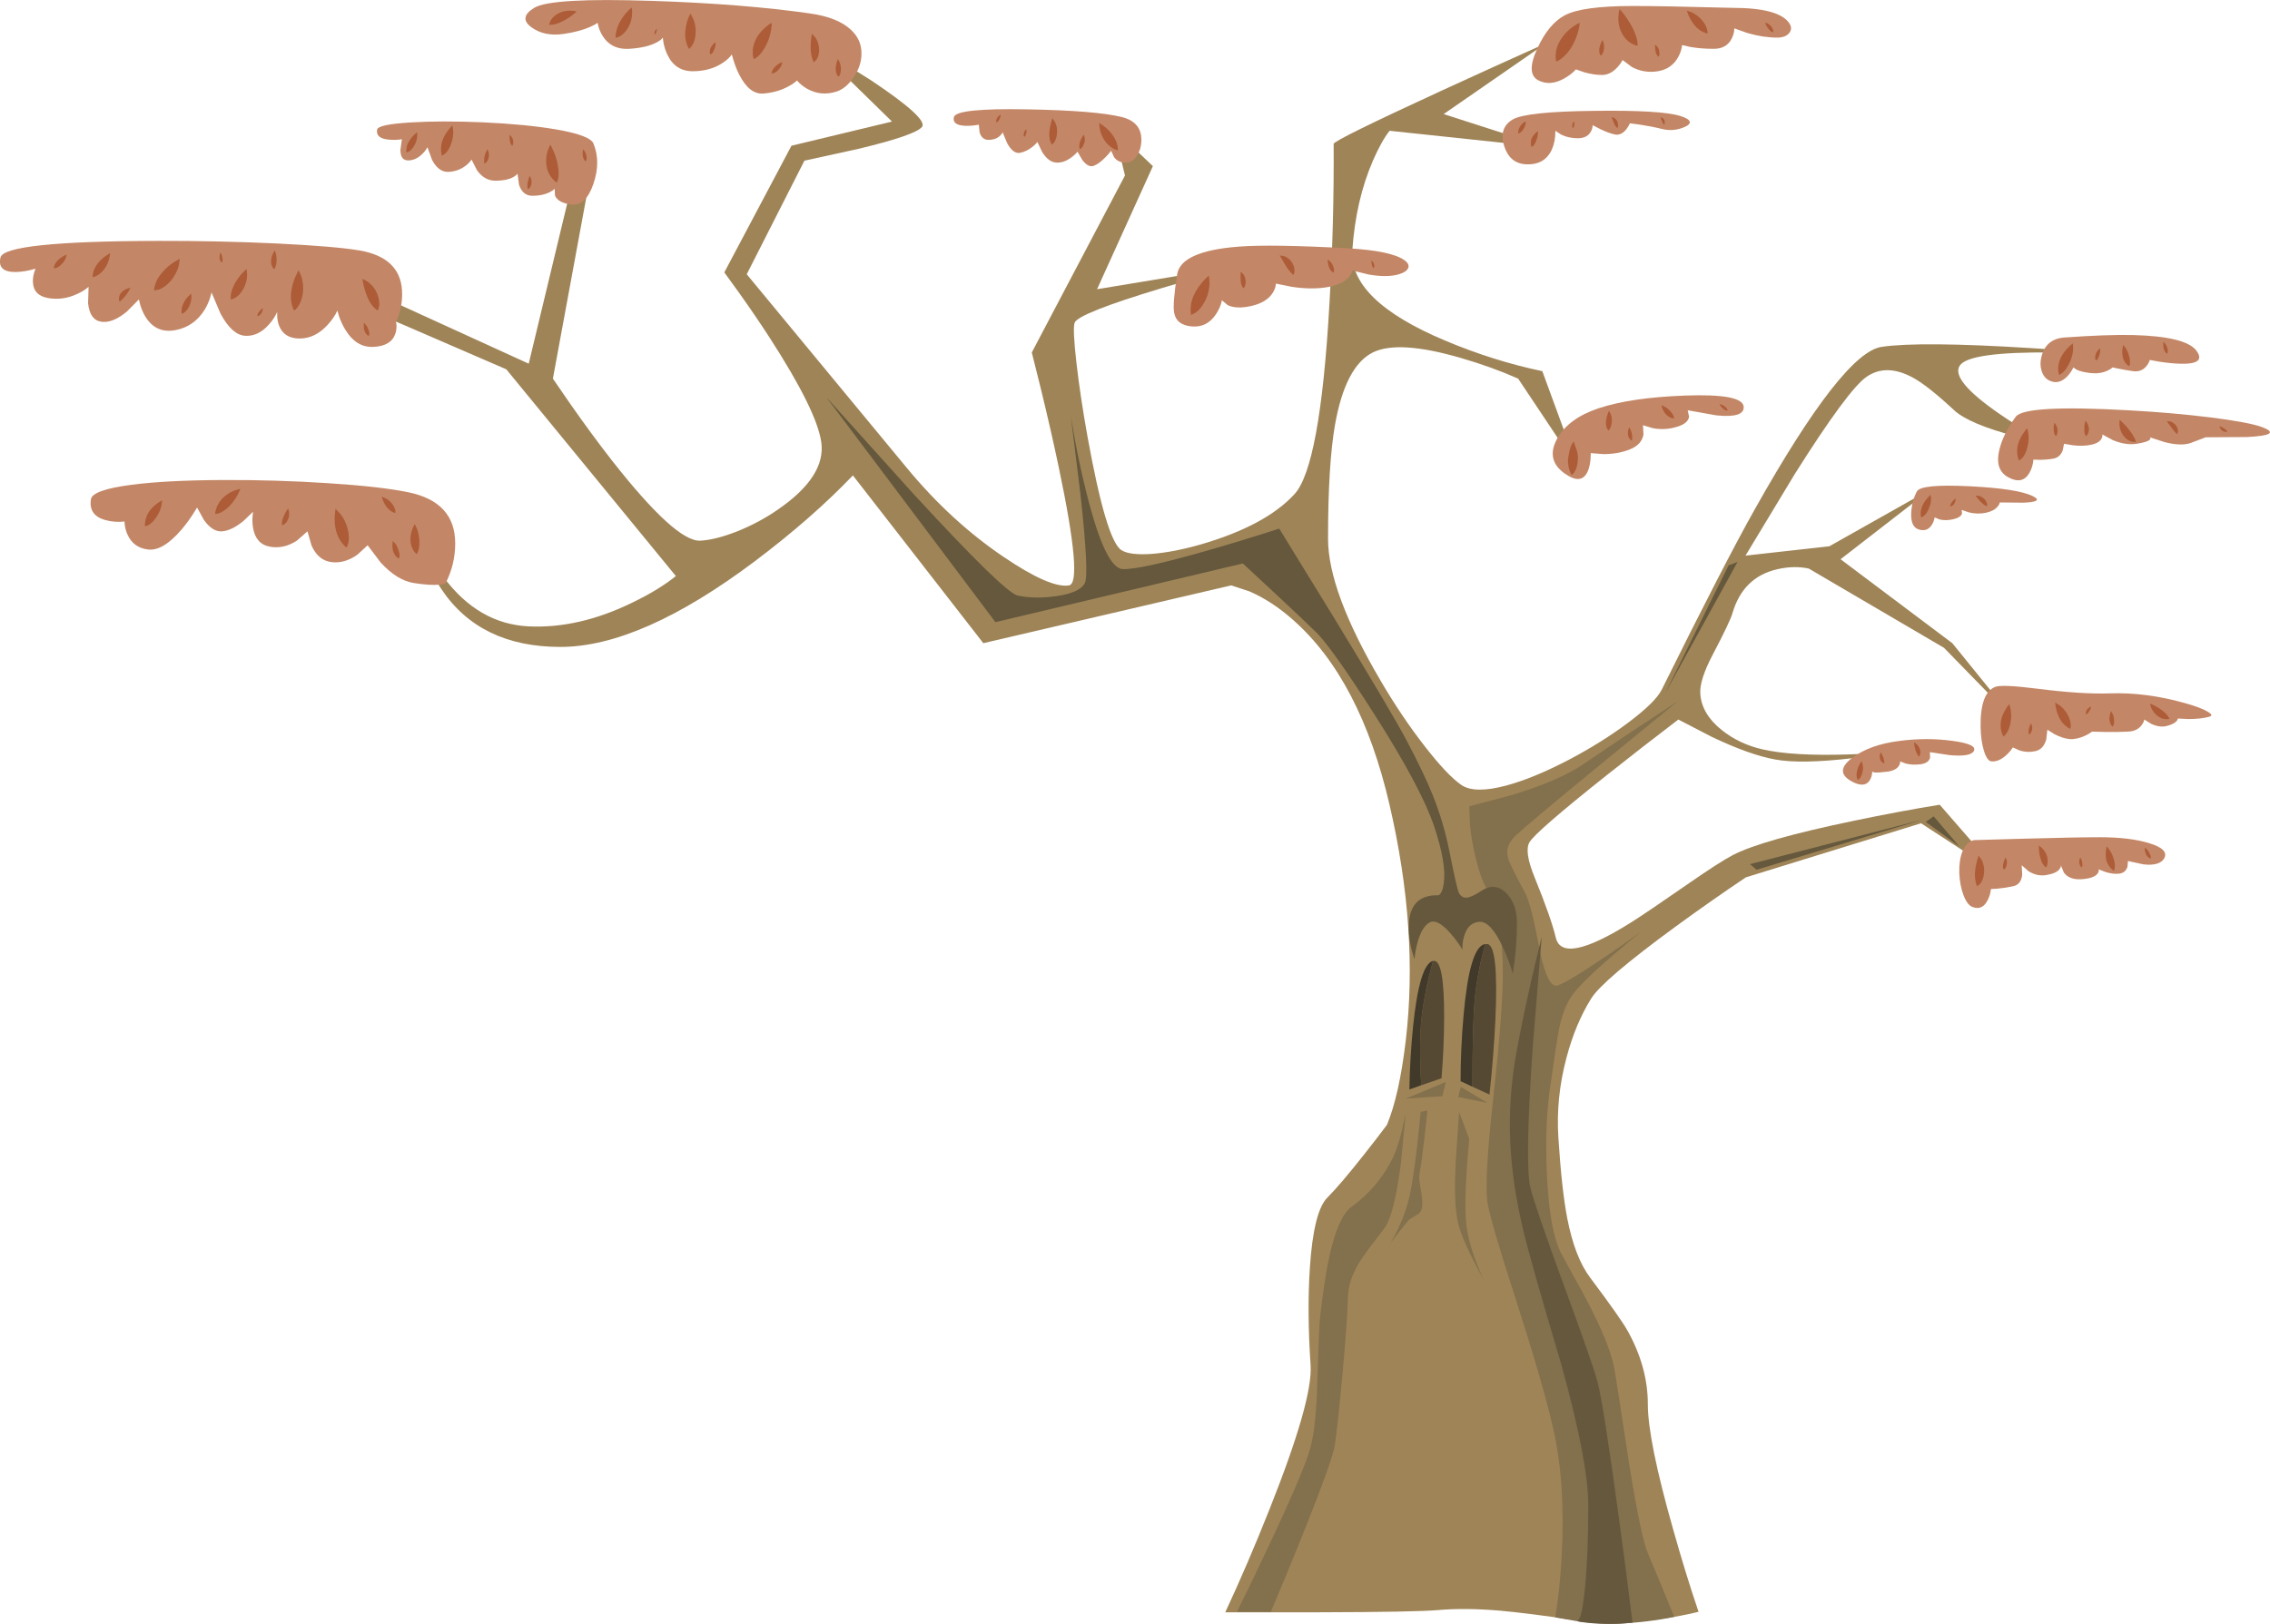 <?xml version="1.0" encoding="iso-8859-1"?>
<!-- Generator: Adobe Illustrator 15.1.0, SVG Export Plug-In . SVG Version: 6.00 Build 0)  -->
<!DOCTYPE svg PUBLIC "-//W3C//DTD SVG 1.1//EN" "http://www.w3.org/Graphics/SVG/1.1/DTD/svg11.dtd">
<svg version="1.1" id="treeHouse_x5F_01.ai" xmlns="http://www.w3.org/2000/svg" xmlns:xlink="http://www.w3.org/1999/xlink"
	 x="0px" y="0px" width="911.05px" height="651.9px" viewBox="0 0 911.05 651.9" style="enable-background:new 0 0 911.05 651.9;"
	 xml:space="preserve">
<g>
	<path style="fill-rule:evenodd;clip-rule:evenodd;fill:#9F8457;" d="M824.25,178.8c-4.272-0.855-9.355-2.071-15.25-3.65
		c-12.5-3.3-20.733-6.783-24.7-10.45c-7.166-6.667-12.75-11.067-16.75-13.2c-7.033-3.767-13.166-3.85-18.399-0.25
		c-4.967,3.433-14.567,16.433-28.801,39l-19.8,32.8l33.65-3.75l41.149-23.2L738.7,224.5l44.85,33.7L809,289.6l-28.8-29.55
		l-54.25-31.8c-3.967-0.867-8.233-0.767-12.8,0.3c-9.101,2.133-15.051,8.017-17.851,17.65c-0.666,2.3-3.267,7.767-7.8,16.4
		c-3.634,6.9-5.333,12.167-5.1,15.8c0.333,5.467,3.216,10.367,8.649,14.7c4.634,3.7,10.033,6.267,16.2,7.7
		c8.1,1.867,19.75,2.55,34.95,2.05c7.633-0.233,14.434-0.667,20.399-1.3c-5.6,1.067-11.899,2-18.899,2.8
		c-13.934,1.633-24.334,1.816-31.2,0.55c-6.866-1.233-15.4-4.283-25.6-9.15l-13.301-6.9c-9.333,7.1-18.833,14.483-28.5,22.15
		c-19.3,15.333-29.733,24.4-31.3,27.2c-1.399,2.5-0.684,7.2,2.15,14.1c4.399,10.834,7.217,18.851,8.45,24.05
		c1.733,7.534,11.783,5.534,30.149-6c4.134-2.6,11.65-7.683,22.55-15.25c8.834-6.133,14.967-10.083,18.4-11.85
		c7.8-4.066,23.967-8.65,48.5-13.75c12.3-2.566,23.8-4.717,34.5-6.45l24.7,28.4L771,330.5l-70.3,21.7
		c-9.101,6.1-18.517,12.7-28.25,19.8c-19.434,14.233-30.7,23.833-33.8,28.8c-4.233,6.767-7.551,14.7-9.95,23.8
		c-2.867,10.7-3.95,21.434-3.25,32.2c0.899,13.934,2.083,24.684,3.55,32.25c2.033,10.467,5.1,18.417,9.2,23.851
		c8.066,10.767,13.05,17.833,14.95,21.199c5.466,9.767,8.199,19.65,8.199,29.65c0,9.667,3.4,26.45,10.2,50.35
		c3.367,11.967,6.75,22.95,10.15,32.95c-4.434,1.134-9.834,2.134-16.2,3c-12.767,1.667-24.033,1.767-33.8,0.3
		c-12.566-1.866-22.45-3.116-29.65-3.75c-9.399-0.8-17.649-0.883-24.75-0.25c-5.967,0.533-22.017,0.834-48.149,0.9h-37.4
		c5.967-12.8,11.866-26.533,17.7-41.2c11.666-29.3,17.184-48.633,16.55-58c-0.967-14.233-1.066-27.233-0.3-39
		c1-15.2,3.35-24.633,7.05-28.3c3.434-3.434,8.45-9.333,15.05-17.7c3.3-4.166,6.25-8,8.851-11.5c3.3-7.934,5.816-19.233,7.55-33.899
		c3.467-29.367,1.3-60.867-6.5-94.5c-7.8-33.667-20.733-58.45-38.8-74.35c-5.634-5-11.45-8.8-17.45-11.4l-7.3-2.4l-99.5,23.2
		l-52.35-67.35c-10.966,11.467-24.083,22.95-39.35,34.45c-30.534,22.934-56.55,34.4-78.05,34.4s-37.417-7.733-47.75-23.2
		c-3.233-4.833-5.717-10.15-7.45-15.95l-1.6-7.25l2.35,5.75c2.167,4.6,4.716,8.85,7.65,12.75c9.333,12.467,20.7,19.017,34.1,19.65
		c13.4,0.633,27.267-2.55,41.6-9.55c7.167-3.467,12.983-7.017,17.45-10.65l-68.05-83l-65.75-28.45l14.2-1.45L212.2,146l19.4-80.75
		l4.5,9.7L221.9,152l7.05,10.25c5.767,8.233,11.3,15.75,16.6,22.55c17.1,21.8,28.917,32.55,35.45,32.25
		c4.033-0.2,8.917-1.417,14.65-3.65c5.967-2.367,11.517-5.333,16.65-8.9c12.9-8.9,18.667-17.933,17.3-27.1
		c-1.233-8.4-8.083-22.267-20.55-41.6c-3.9-6.033-8.133-12.25-12.7-18.65l-5.65-7.8l26.95-50.85L358,48.8l-32.15-31.45l23.75,14.9
		C365.067,42.583,371.867,48.833,370,51c-1.867,2.2-10.283,5.1-25.25,8.7l-21.9,4.8l-23.15,45.6l64.3,77.8
		c11.767,14.233,24.667,26.1,38.7,35.6c12.533,8.5,21.316,12.333,26.35,11.5c3.767-0.633,2.4-16.4-4.1-47.3
		c-2.034-9.7-4.45-20.3-7.25-31.8l-3.6-14.4l37.4-71.05l-4.5-18.7l15.7,14.95l-22.4,49.4l59.05-9.75
		c-10.966,2.867-22.033,5.983-33.199,9.35c-22.3,6.733-33.917,11.35-34.851,13.85c-0.566,1.5-0.333,6.817,0.7,15.95
		c1.033,9.067,2.517,18.967,4.45,29.7c5,27.7,9.517,42.9,13.55,45.6c2.2,1.467,6.316,1.983,12.35,1.55
		c5.867-0.467,12.4-1.733,19.601-3.8c17.333-5.033,29.866-11.767,37.6-20.2c6.867-7.5,11.533-32.9,14-76.2
		c1.267-21.733,1.834-43.2,1.7-64.4c0-0.933,14.217-7.95,42.65-21.05c14.199-6.534,28.399-12.983,42.6-19.35L579.4,45.8l41.85,13.45
		L557.7,52.5c-2.101,2.633-4.316,6.6-6.65,11.9c-4.6,10.6-7.366,22.6-8.3,36s11.5,25.517,37.3,36.35
		c12.9,5.433,25.884,9.517,38.95,12.25l14.25,38.9L609.3,152c-6.967-3.1-14.633-5.867-23-8.3c-16.7-4.867-28.483-5.6-35.35-2.2
		c-7.334,3.7-12.384,13.367-15.15,29c-1.866,10.633-2.8,25.9-2.8,45.8c0,14.034,7.033,33.017,21.1,56.95
		c5.634,9.633,11.517,18.383,17.65,26.25c5.967,7.7,10.85,12.883,14.65,15.55c3.5,2.467,9.483,2.583,17.949,0.35
		c7.367-1.967,15.834-5.45,25.4-10.45c8.8-4.634,16.75-9.617,23.85-14.95c7.2-5.4,11.634-9.767,13.301-13.1
		c16.933-34.133,29.399-58.3,37.399-72.5c23.533-41.867,40.483-63.583,50.851-65.15c10.267-1.533,30.3-1.367,60.1,0.5
		c13.357,0.837,25.883,1.803,37.575,2.9c-9.421-0.65-19.046-1.033-28.875-1.15c-22.434-0.233-34.9,1.517-37.4,5.25
		c-2.566,3.833,2.767,10.317,16,19.45c4.533,3.133,9.334,6.117,14.4,8.95C820.758,177.265,823.19,178.482,824.25,178.8z"/>
	<path style="fill-rule:evenodd;clip-rule:evenodd;fill:#83704C;" d="M555.9,492.7c-4.434,5.7-7.65,10.033-9.65,13
		c-3.434,5.2-5.2,10.333-5.3,15.399c-0.101,5.733-0.816,15.884-2.15,30.45c-1.267,13.867-2.3,23.417-3.1,28.65
		c-0.601,4.033-5.05,16.383-13.351,37.05c-4.166,10.333-8.267,20.267-12.3,29.8h-13.6c4.3-8.633,8.75-17.866,13.35-27.7
		c9.233-19.666,14.634-32.467,16.2-38.399c1.467-5.533,2.366-14.233,2.7-26.101c0.467-14.8,0.816-23.3,1.05-25.5
		c1.2-10.733,2.483-19.149,3.85-25.25c2.334-10.5,5.284-17.05,8.851-19.649c7-5.033,12.483-11.5,16.45-19.4
		c1.267-2.5,2.517-6.233,3.75-11.2l1.5-6.75l-1.851,19.45C560.533,480.25,558.4,488.967,555.9,492.7z"/>
	<path style="fill-rule:evenodd;clip-rule:evenodd;fill:#C38767;" d="M89.4,192.7c14.1-0.067,28.083,0.35,41.95,1.25
		c14.167,0.9,24.983,2.117,32.45,3.65c12.6,2.566,18.9,9.417,18.9,20.55c0,5.567-1.267,10.867-3.8,15.9
		c-0.367,0.3-1.183,0.517-2.45,0.65c-2.5,0.267-5.967,0.05-10.4-0.65c-4.433-0.7-8.85-3.433-13.25-8.2l-5.25-6.95l-4.15,3.8
		c-3.467,2.433-6.95,3.417-10.45,2.95s-6.133-2.667-7.9-6.6l-1.65-5.75l-4.2,3.7c-3.534,2.333-7.184,3.15-10.95,2.45
		c-3.733-0.7-5.967-3.233-6.7-7.6c-0.233-1.4-0.3-2.883-0.2-4.45l0.2-1.95l-3.85,3.7c-3.1,2.533-5.934,3.917-8.5,4.15
		c-2.567,0.233-5.017-1.283-7.35-4.55l-2.75-5l-1.75,2.8c-1.467,2.233-2.967,4.25-4.5,6.05c-4.967,5.8-9.434,8.467-13.4,8
		c-3.967-0.467-6.733-2.483-8.3-6.05c-0.5-1.1-0.85-2.3-1.05-3.6l-0.15-1.6c-2.534,0.3-4.983,0.133-7.35-0.5
		c-4.767-1.2-6.8-4.017-6.1-8.45c0.4-2.5,5.85-4.433,16.35-5.8C62.117,193.4,74.3,192.767,89.4,192.7z"/>
	<path style="fill-rule:evenodd;clip-rule:evenodd;fill:#C38767;" d="M70.3,132.55c-5.133,0.934-9.1-0.85-11.9-5.35
		c-0.867-1.4-1.566-2.983-2.1-4.75l-0.55-2.25l-4.85,4.9c-3.833,3.167-7.267,4.517-10.3,4.05s-4.783-2.933-5.25-7.4l0.2-6.6
		c-1.133,1.033-2.65,1.983-4.55,2.85c-3.833,1.8-7.733,2.35-11.7,1.65c-3.966-0.7-6-2.883-6.1-6.55
		c-0.034-1.133,0.133-2.35,0.5-3.65l0.55-1.6c-2.7,0.833-5.317,1.283-7.85,1.35c-5.066,0.066-7.133-1.883-6.2-5.85
		c1.033-4.333,22.117-6.55,63.25-6.65c16.3-0.034,32.233,0.316,47.8,1.05c15.633,0.767,26.667,1.7,33.1,2.8
		c10.767,1.867,16.433,7.2,17,16c0.267,4.4-0.533,8.6-2.4,12.6l0.2,1.5c0.033,1.2-0.133,2.317-0.5,3.35c-1.1,3.267-4,5.017-8.7,5.25
		c-4.667,0.267-8.483-2.083-11.45-7.05c-0.933-1.534-1.733-3.25-2.4-5.15l-0.7-2.35c-0.833,1.867-2.1,3.733-3.8,5.6
		c-3.367,3.733-7.15,5.6-11.35,5.6s-6.967-1.767-8.3-5.3c-0.4-1.133-0.633-2.367-0.7-3.7v-1.65c-0.733,1.7-1.833,3.367-3.3,5
		c-2.867,3.267-6.067,4.783-9.6,4.55c-3.5-0.233-6.783-3.2-9.85-8.9l-3.6-8.5l-0.55,2.05c-0.533,1.667-1.233,3.233-2.1,4.7
		C79.417,128.817,75.433,131.617,70.3,132.55z"/>
	<path style="fill-rule:evenodd;clip-rule:evenodd;fill:#C38767;" d="M164.85,49.15c8.233-0.5,17.867-0.517,28.9-0.05
		c11.667,0.533,21.467,1.483,29.4,2.85c9.133,1.566,14.15,3.466,15.05,5.7c2,4.9,1.983,10.3-0.05,16.2
		c-2.066,6-5.017,8.75-8.85,8.25c-3.533-0.434-5.716-1.617-6.55-3.55l-0.15-2.8c-0.4,0.467-1.083,0.95-2.05,1.45
		c-1.9,0.933-4.183,1.4-6.85,1.4c-2.633,0-4.434-1.483-5.4-4.45l-0.6-4.45c-0.3,0.466-0.9,0.95-1.8,1.45
		c-1.767,0.934-4.117,1.4-7.05,1.4c-2.967,0-5.45-1.417-7.45-4.25l-2.15-4.25c-0.467,0.767-1.2,1.55-2.2,2.35
		c-2.033,1.6-4.367,2.467-7,2.6c-2.667,0.133-4.883-1.467-6.65-4.8l-1.85-5.1c-0.466,0.9-1.133,1.783-2,2.65
		c-1.767,1.767-3.683,2.65-5.75,2.65c-2.066,0-3.1-1.417-3.1-4.25l0.6-4.25c-1.833,0.3-3.617,0.35-5.35,0.15
		c-3.5-0.333-5.034-1.683-4.6-4.05C151.617,50.633,156.117,49.683,164.85,49.15z"/>
	<path style="fill-rule:evenodd;clip-rule:evenodd;fill:#C38767;" d="M325.1,5.4c7.3,1.033,12.717,3.167,16.25,6.4
		c3,2.7,4.467,5.983,4.4,9.85c-0.033,3.333-1.133,6.533-3.3,9.6c-2.034,2.933-4.317,4.783-6.85,5.55
		c-4.067,1.267-7.917,0.9-11.55-1.1c-1.133-0.633-2.167-1.383-3.1-2.25l-1.1-1.15c-0.733,0.767-1.85,1.55-3.35,2.35
		c-2.967,1.633-6.333,2.6-10.1,2.9c-3.733,0.3-6.967-2.216-9.7-7.55c-0.867-1.7-1.617-3.567-2.25-5.6l-0.75-2.55
		c-0.733,1.133-1.95,2.267-3.65,3.4c-3.367,2.233-7.383,3.35-12.05,3.35c-4.7,0-8.1-2.25-10.2-6.75c-0.667-1.4-1.167-2.95-1.5-4.65
		l-0.3-2.1c-0.367,0.633-1.2,1.283-2.5,1.95c-2.6,1.4-6.25,2.25-10.95,2.55c-4.667,0.3-8.183-1.35-10.55-4.95
		c-0.733-1.133-1.317-2.383-1.75-3.75l-0.4-1.75c-0.633,0.5-1.667,1.067-3.1,1.7c-2.867,1.233-6.317,2.15-10.35,2.75
		c-5.2,0.8-9.55-0.067-13.05-2.6c-3.6-2.6-3.25-5.217,1.05-7.85c4.5-2.767,20.25-3.7,47.25-2.8
		C286.083,1.15,307.233,2.833,325.1,5.4z"/>
	<path style="fill-rule:evenodd;clip-rule:evenodd;fill:#C38767;" d="M434.4,64.25l-1.95-3.35c-0.633,0.8-1.483,1.583-2.55,2.35
		c-2.1,1.533-4.15,2.2-6.15,2c-2-0.167-3.833-1.583-5.5-4.25l-1.9-4c-0.434,0.6-1.05,1.217-1.85,1.85c-1.6,1.3-3.3,2.133-5.1,2.5
		c-1.8,0.367-3.517-0.9-5.15-3.8l-1.85-4.45c-0.2,0.5-0.6,1.017-1.2,1.55c-1.167,1-2.65,1.5-4.45,1.5s-3-1.017-3.6-3.05l-0.3-3.05
		c-1.867,0.367-3.7,0.517-5.5,0.45c-3.533-0.167-5.033-1.333-4.5-3.5c0.6-2.433,10.483-3.467,29.65-3.1
		c18.233,0.333,30.833,1.367,37.8,3.1c5.533,1.4,8.117,4.767,7.75,10.1c-0.133,2.1-0.75,3.95-1.85,5.55
		c-1.101,1.633-2.35,2.5-3.75,2.6c-2.367,0.2-4.15-0.533-5.35-2.2l-1.15-2.55c-0.567,0.8-1.3,1.65-2.2,2.55
		c-1.733,1.8-3.317,2.967-4.75,3.5C437.533,67.117,436,66.35,434.4,64.25z"/>
	<path style="fill-rule:evenodd;clip-rule:evenodd;fill:#C38767;" d="M678.15,48.8c0.199,0.733-0.351,1.4-1.65,2
		c-3.066,1.467-6.267,1.784-9.6,0.95c-2.5-0.633-5.367-1.2-8.601-1.7l-4.149-0.55c-0.367,0.867-0.884,1.717-1.551,2.55
		c-1.366,1.6-2.833,2.25-4.399,1.95s-3.533-1.017-5.9-2.15l-3.1-1.6c0,0.867-0.25,1.75-0.75,2.65c-1,1.733-2.733,2.6-5.2,2.6
		c-2.5,0-4.75-0.5-6.75-1.5l-2.25-1.5l-0.1,2.2c-0.167,1.767-0.534,3.367-1.101,4.8c-1.866,4.6-5.45,6.75-10.75,6.45
		c-4.3-0.267-7.184-2.75-8.649-7.45c-1.434-4.767-0.301-8.267,3.399-10.5c3.566-2.133,14.517-3.3,32.851-3.5
		c17.8-0.233,29.283,0.45,34.449,2.05C676.616,47.25,677.884,48,678.15,48.8z"/>
	<path style="fill-rule:evenodd;clip-rule:evenodd;fill:#C38767;" d="M695.3,3.15c12.267,0,19.834,2,22.7,6
		c1.066,1.467,1.1,2.833,0.1,4.1c-1,1.233-2.616,1.85-4.85,1.85c-3.733,0-7.717-0.617-11.95-1.85l-5.25-1.85
		c0,1.367-0.35,2.733-1.05,4.1c-1.366,2.733-3.767,4.1-7.2,4.1c-3.399,0-6.533-0.25-9.399-0.75L675.1,18.1
		c-0.133,1.5-0.633,3.066-1.5,4.7c-1.733,3.233-4.466,5.167-8.199,5.8c-3.733,0.6-7.217,0.033-10.45-1.7l-3.75-2.8
		c-0.5,1-1.217,2-2.15,3c-1.866,2-3.899,3-6.1,3s-4.601-0.367-7.2-1.1l-3.25-1.15c-1.233,1.367-2.8,2.583-4.7,3.65
		c-3.733,2.1-7.166,2.367-10.3,0.8c-3.5-1.733-3.667-6.017-0.5-12.85c3-6.567,6.667-11,11-13.3c4.667-2.5,13.833-3.75,27.5-3.75
		C663.467,2.4,676.733,2.65,695.3,3.15z"/>
	<path style="fill-rule:evenodd;clip-rule:evenodd;fill:#C38767;" d="M540.5,99.65c12.134,0.667,19.917,2.317,23.35,4.95
		c1.367,1.033,1.784,2.083,1.25,3.15c-0.5,1-1.716,1.783-3.649,2.35c-3.134,0.933-7.184,0.967-12.15,0.1l-6.55-1.6
		c-0.134,0.867-0.667,1.8-1.6,2.8c-1.867,2-4.834,3.317-8.9,3.95c-4.033,0.633-8.616,0.566-13.75-0.2l-6.45-1.3
		c0,1.133-0.399,2.35-1.2,3.65c-1.633,2.6-4.466,4.367-8.5,5.3c-4.033,0.934-7.233,0.833-9.6-0.3l-2.35-1.95
		c-0.367,1.9-1.15,3.75-2.351,5.55c-2.399,3.633-5.616,5.283-9.649,4.95c-4.167-0.333-6.551-2.15-7.15-5.45
		c-0.467-2.333-0.066-7.5,1.2-15.5c1-6.2,9.25-9.9,24.75-11.1C506,98.333,520.434,98.55,540.5,99.65z"/>
	<path style="fill-rule:evenodd;clip-rule:evenodd;fill:#C38767;" d="M677.35,164.7l0.551,2.55c-0.233,1.867-1.917,3.25-5.051,4.15
		c-3.1,0.934-6.267,1.1-9.5,0.5l-3.949-1.2l0.199,3.75c-0.5,2.733-2.316,4.716-5.449,5.95c-3.101,1.267-6.65,1.9-10.65,1.9
		l-5.05-0.4l-0.101,2.4c-0.166,1.833-0.5,3.383-1,4.65c-1.666,4.033-4.783,4.417-9.35,1.15c-5.134-3.633-6.167-8.267-3.1-13.9
		c3-5.467,8.517-9.55,16.55-12.25c8.666-2.9,20.267-4.617,34.8-5.15c15.333-0.566,23.184,0.9,23.55,4.4
		c0.3,3.133-3.35,4.316-10.95,3.55L677.35,164.7z"/>
	<path style="fill-rule:evenodd;clip-rule:evenodd;fill:#C38767;" d="M856.1,134.5c14.067,0.367,22.534,2.45,25.4,6.25
		c2.8,3.767,0.533,5.517-6.8,5.25c-2.334-0.067-5.017-0.333-8.05-0.8l-3.851-0.7c-0.233,0.867-0.7,1.717-1.399,2.55
		c-1.334,1.6-3.101,2.25-5.301,1.95c-2.199-0.3-4.233-0.65-6.1-1.05l-2.15-0.45c-0.5,0.5-1.25,0.967-2.25,1.4
		c-2,0.867-4.233,1.15-6.699,0.85c-2.5-0.3-4.367-0.767-5.601-1.4l-1.149-0.85c-0.634,1.367-1.5,2.617-2.601,3.75
		c-2.267,2.233-4.633,2.733-7.1,1.5c-1.467-0.733-2.483-2.017-3.05-3.85c-0.567-1.767-0.601-3.633-0.101-5.6
		c1.167-4.8,4.2-7.4,9.101-7.8C840.033,134.667,849.267,134.333,856.1,134.5z"/>
	<path style="fill-rule:evenodd;clip-rule:evenodd;fill:#C38767;" d="M816.1,184.5c-0.166,2-0.716,3.8-1.649,5.4
		c-1.867,3.2-4.684,3.767-8.45,1.7c-3.7-2-4.884-5.717-3.55-11.15c1.033-4.233,3.217-8.617,6.55-13.15
		c2.434-3.3,17.767-4.15,46-2.55c11.366,0.633,22.033,1.567,32,2.8c10.333,1.3,17.233,2.583,20.7,3.85
		c5.934,2.2,3.967,3.55-5.9,4.05l-16.55,0.1l-5.95,2.25c-2.5,0.934-6,0.833-10.5-0.3l-6-1.95c0.334,0.267,0.351,0.567,0.05,0.9
		c-0.533,0.667-2.283,1.233-5.25,1.7c-2.966,0.467-6.166-0.017-9.6-1.45l-4.25-2.3c0.134,0.5,0.033,1.05-0.3,1.65
		c-0.601,1.2-2,2.034-4.2,2.5c-2.167,0.467-4.616,0.534-7.35,0.2l-3.5-0.6l-0.551,2.7c-0.733,1.9-2.033,3-3.899,3.3
		c-1.867,0.3-3.733,0.45-5.601,0.45L816.1,184.5z"/>
	<path style="fill-rule:evenodd;clip-rule:evenodd;fill:#C38767;" d="M769.35,197.25c1.101-2,8.134-2.683,21.101-2.05
		c12.733,0.633,21.149,1.933,25.25,3.9c3.267,1.566,2.066,2.467-3.601,2.7l-9.5-0.1c-0.066,0.5-0.35,1.05-0.85,1.65
		c-0.967,1.2-2.55,2.033-4.75,2.5s-4.467,0.417-6.8-0.15l-2.9-1l0.15,1.45c-0.334,1.067-1.517,1.833-3.55,2.3
		c-2.034,0.466-3.884,0.483-5.551,0.05l-1.899-0.8c-0.167,1.1-0.55,2.117-1.15,3.05c-1.233,1.9-2.967,2.5-5.2,1.8
		c-2.199-0.667-3.216-2.883-3.05-6.65C767.217,202.667,767.983,199.783,769.35,197.25z"/>
	<path style="fill-rule:evenodd;clip-rule:evenodd;fill:#C38767;" d="M794.9,291.85c-0.134-9.133,1.816-14.5,5.85-16.1
		c1.8-0.733,7.5-0.483,17.1,0.75c11.934,1.5,21.567,2.117,28.9,1.85c9.667-0.333,19.65,0.95,29.95,3.85c4.033,1.1,7.033,2.2,9,3.3
		c2,1.1,2.35,1.833,1.05,2.2c-2.2,0.633-4.967,0.95-8.3,0.95l-4.4-0.2c0,0.333-0.184,0.7-0.55,1.1c-0.767,0.8-2.083,1.434-3.95,1.9
		c-1.866,0.466-3.916,0.183-6.149-0.85l-2.801-1.75c-0.133,0.767-0.5,1.533-1.1,2.3c-1.167,1.567-2.934,2.417-5.3,2.55
		c-2.334,0.133-5.45,0.183-9.351,0.15l-5.199-0.15c-0.733,0.566-1.667,1.116-2.801,1.65c-2.267,1.033-4.333,1.483-6.199,1.35
		c-1.867-0.167-3.917-0.833-6.15-2l-2.8-1.75l-0.45,3.9c-0.767,2.667-2.233,4.233-4.4,4.7c-2.199,0.467-4.35,0.35-6.449-0.35
		l-2.551-1.15c-0.633,1-1.466,1.983-2.5,2.95c-2.033,1.933-4.066,2.816-6.1,2.65c-1.167-0.1-2.184-1.55-3.05-4.35
		C795.4,298.633,794.967,295.483,794.9,291.85z"/>
	<path style="fill-rule:evenodd;clip-rule:evenodd;fill:#C38767;" d="M783.5,297.4c6.866,0.9,9.75,2.283,8.65,4.15
		c-0.934,1.567-4.15,2.1-9.65,1.6l-7.95-1.2l0.101,2.15c-0.367,1.5-1.634,2.4-3.801,2.7c-2.199,0.3-4.233,0.2-6.1-0.3l-2.15-0.85
		c0.067,0.567-0.1,1.167-0.5,1.8c-0.8,1.267-2.383,2.05-4.75,2.35c-2.333,0.3-4.017,0.4-5.05,0.3l-0.899-0.3
		c-0.034,1.333-0.384,2.517-1.051,3.55c-1.333,2-3.6,2.183-6.8,0.55c-5.133-2.633-5.2-5.85-0.2-9.65c4.7-3.533,11-5.8,18.9-6.8
		C769.583,296.483,776.667,296.467,783.5,297.4z"/>
	<path style="fill-rule:evenodd;clip-rule:evenodd;fill:#C38767;" d="M787.6,341.85c1.067-2.666,2.65-4.199,4.75-4.6l19.551-0.55
		c14.3-0.4,24.6-0.601,30.899-0.601c7.934,0,14.483,0.784,19.65,2.351c5.434,1.633,7.483,3.666,6.149,6.1
		c-1.166,2.101-3.933,2.917-8.3,2.45l-6.25-1.35l-0.2,2.3c-0.5,1.6-1.566,2.517-3.199,2.75c-1.634,0.233-3.517,0.017-5.65-0.65
		l-2.75-1.05c0.2,0.566,0.05,1.15-0.45,1.75c-0.934,1.233-3.033,1.967-6.3,2.2s-5.65-0.634-7.15-2.601l-1.25-3
		c0.101,0.467-0.066,0.983-0.5,1.551c-0.833,1.1-2.533,1.883-5.1,2.35s-5.017-0.033-7.35-1.5l-2.75-2.4l0.199,3.801
		c-0.267,2.6-1.449,4.133-3.55,4.6c-2.1,0.467-4.233,0.8-6.399,1l-2.601,0.15c-0.166,1.6-0.6,3.083-1.3,4.449
		c-1.4,2.801-3.4,3.733-6,2.801c-1.5-0.534-2.75-2.167-3.75-4.9c-0.967-2.6-1.517-5.517-1.65-8.75
		C786.25,347.1,786.667,344.217,787.6,341.85z"/>
	<path style="fill-rule:evenodd;clip-rule:evenodd;fill:#83704C;" d="M649.6,651.8c-4.8,0.2-10.483-0.149-17.05-1.05l-8.35-1.45
		c1.2-6.899,2.066-15.267,2.6-25.1c1.033-19.7-0.166-36.867-3.6-51.5c-2.867-12.267-7.867-29.467-15-51.601
		c-6.5-20-10.217-32.699-11.15-38.1c-1-5.733-0.184-20.384,2.45-43.95c2.866-25.833,4.05-43.85,3.55-54.05
		c-0.6-12.233-1.8-20.15-3.6-23.75c-1.134-1.8-2.033-3.25-2.7-4.35c-1.2-2.034-2.25-4.567-3.15-7.601
		c-1.866-6.233-3.083-12.366-3.649-18.399l-0.25-7.2l17.149-4.55c12.7-3.9,22.233-8.017,28.601-12.35
		c10.967-7.5,23.684-15.983,38.149-25.45c-9.833,8-19.949,16.267-30.35,24.8c-20.833,17.067-32.65,27-35.45,29.8
		c-2.833,2.833-3.566,6.033-2.2,9.6c0.9,2.267,3.167,6.767,6.801,13.5c1.1,2.5,2.183,6.184,3.25,11.05
		c0.6,2.767,1.449,6.95,2.55,12.551c2.066,9.5,4.399,13.816,7,12.949c2.8-0.933,9.25-4.833,19.35-11.699
		c5.033-3.434,9.8-6.767,14.3-10c-3.6,2.866-7.466,6.083-11.6,9.649c-8.233,7.101-13.6,12.351-16.1,15.75
		c-2.534,3.5-4.351,8.134-5.45,13.9c-0.7,3.666-1.783,10.717-3.25,21.149c-1.7,10.267-2.25,22.417-1.65,36.45
		c0.667,15.867,2.717,26.9,6.15,33.101c6.2,11.133,10.35,18.833,12.45,23.1c4.699,9.5,7.533,17.017,8.5,22.55
		c0.767,4.233,2.733,16.851,5.899,37.851c3.2,19.8,5.717,31.85,7.55,36.149c3,7,6.534,15.517,10.601,25.55
		C664.717,650.566,657.267,651.467,649.6,651.8z"/>
	<path style="fill-rule:evenodd;clip-rule:evenodd;fill:#65583D;" d="M655.2,651.4c-3.4,0.399-6.851,0.566-10.351,0.5
		c-3.1-0.034-6-0.217-8.699-0.551c-2.634-0.3-3.634-0.55-3-0.75c1.133-0.366,2.116-4.649,2.949-12.85c0.9-8.9,1.351-20.1,1.351-33.6
		c0-11.534-3.617-30.367-10.851-56.5c-8.233-27.667-13.35-45.733-15.35-54.2c-2.967-12.566-4.684-24.5-5.15-35.8
		c-0.433-11,0.284-22,2.15-33c1.566-9.034,3.783-19.851,6.65-32.45l3.85-16.15L615.1,420.9c-2.133,31.166-2.416,49.866-0.85,56.1
		c1.3,5.134,5.783,18.184,13.45,39.15c7.767,21.166,12.25,34.033,13.45,38.6c1.566,5.934,4.383,23.816,8.449,53.65
		C651.634,623.333,653.5,637.667,655.2,651.4z"/>
	<path style="fill-rule:evenodd;clip-rule:evenodd;fill:#65583D;" d="M436,197.65c5.033,20.3,9.883,30.567,14.55,30.8
		c4.7,0.233,16.584-2.4,35.65-7.9c9.533-2.767,18.6-5.55,27.2-8.35l22.149,36.05c15.5,25.433,25.117,41.683,28.851,48.75
		c4.8,9.1,8.333,16.483,10.6,22.15c2.9,7.2,5.134,14.716,6.7,22.55c2.033,10.233,3.316,15.833,3.85,16.8
		c0.767,1.366,1.8,1.983,3.101,1.85c1.333-0.1,3.25-0.983,5.75-2.649c3.666-2.434,7.017-2.184,10.05,0.75
		c2.899,2.866,4.35,6.916,4.35,12.149c0,6.733-0.55,13.467-1.649,20.2c-1.034-3.533-2.367-7.066-4-10.6
		c-3.267-7-6.417-10.384-9.45-10.15s-5.066,2.167-6.101,5.8c-0.533,1.834-0.75,3.634-0.649,5.4c-1.367-2.267-2.95-4.434-4.75-6.5
		c-3.566-4.1-6.4-5.566-8.5-4.4c-2.101,1.167-3.733,3.967-4.9,8.4c-0.566,2.233-0.934,4.333-1.1,6.3
		c-1.566-4.366-2.334-8.717-2.3-13.05c0.066-8.634,4.066-12.833,12-12.6c1.033-0.634,1.716-2.267,2.05-4.9
		c0.733-5.233-0.533-12.75-3.8-22.55c-3.467-10.434-11.551-25.6-24.25-45.5c-11.067-17.333-18.733-28.15-23-32.45
		c-2.567-2.567-8.267-7.967-17.101-16.2l-12.5-11.6l-99.3,23.55l-67.85-90.3l35.3,39.2c24.2,26.267,38.05,39.75,41.55,40.45
		c4.733,0.967,9.917,1.033,15.55,0.2c6.267-0.9,10.05-2.65,11.35-5.25c1.167-2.333,0.583-14.15-1.75-35.45l-3.85-31.3l1.65,9.5
		C432.883,184.4,434.4,191.35,436,197.65z"/>
	<g>
		<g>
			<path style="fill-rule:evenodd;clip-rule:evenodd;fill:#AD5C37;" d="M166.45,210.35c0.033,0.033,0.333,0.667,0.9,1.9
				c0.566,1.567,0.883,3.15,0.95,4.75c0.133,2.5-0.233,4.317-1.1,5.45c-0.333-0.267-0.717-0.7-1.15-1.3
				c-0.8-1.2-1.233-2.583-1.3-4.15s0.2-3.15,0.8-4.75C166.183,210.983,166.483,210.35,166.45,210.35z"/>
		</g>
	</g>
	<g>
		<g>
			<path style="fill-rule:evenodd;clip-rule:evenodd;fill:#AD5C37;" d="M96.4,196.25c0,0.267-0.316,1.017-0.95,2.25
				c-0.9,1.733-2,3.267-3.3,4.6c-1.333,1.367-2.7,2.333-4.1,2.9c-1.133,0.3-1.7,0.433-1.7,0.4c0-0.533,0.117-1.2,0.35-2
				c0.466-1.6,1.333-3.05,2.6-4.35c1.3-1.333,2.883-2.367,4.75-3.1C94.983,196.583,95.767,196.35,96.4,196.25z"/>
		</g>
	</g>
	<g>
		<g>
			<path style="fill-rule:evenodd;clip-rule:evenodd;fill:#AD5C37;" d="M65.1,200.8c0,0.034-0.1,0.767-0.3,2.2
				c-0.4,1.7-1.083,3.233-2.05,4.6c-0.9,1.433-1.933,2.483-3.1,3.15c-0.566,0.333-1.05,0.517-1.45,0.55
				c-0.067-0.466-0.05-1.05,0.05-1.75c0.2-1.466,0.717-2.85,1.55-4.15c0.934-1.3,2.1-2.45,3.5-3.45
				C64.533,201.183,65.133,200.8,65.1,200.8z"/>
		</g>
	</g>
	<g>
		<g>
			<path style="fill-rule:evenodd;clip-rule:evenodd;fill:#AD5C37;" d="M134.65,204.25l1.95,2.05c1.4,1.767,2.367,3.733,2.9,5.9
				c0.567,2.133,0.667,4.05,0.3,5.75c-0.2,0.833-0.45,1.45-0.75,1.85c-0.5-0.333-1.033-0.867-1.6-1.6
				c-1.2-1.434-2.05-3.117-2.55-5.05c-0.5-1.9-0.683-3.95-0.55-6.15L134.65,204.25z"/>
		</g>
	</g>
	<g>
		<g>
			<path style="fill-rule:evenodd;clip-rule:evenodd;fill:#AD5C37;" d="M115.65,204.1l0.35,1.25c0.167,1.033,0.05,2.05-0.35,3.05
				s-0.95,1.717-1.65,2.15c-0.333,0.2-0.617,0.3-0.85,0.3c-0.1-1,0.1-2.117,0.6-3.35c0.3-0.767,0.7-1.567,1.2-2.4L115.65,204.1z"/>
		</g>
	</g>
	<g>
		<g>
			<path style="fill-rule:evenodd;clip-rule:evenodd;fill:#AD5C37;" d="M153.2,199.4l1.4,0.55c1.066,0.533,1.967,1.267,2.7,2.2
				c0.733,0.934,1.184,1.85,1.35,2.75c0.1,0.434,0.117,0.783,0.05,1.05c-1.233-0.233-2.383-1-3.45-2.3
				c-0.633-0.833-1.167-1.783-1.6-2.85L153.2,199.4z"/>
		</g>
	</g>
	<g>
		<g>
			<path style="fill-rule:evenodd;clip-rule:evenodd;fill:#AD5C37;" d="M157.65,217.15l0.9,0.95c0.633,0.833,1.083,1.717,1.35,2.65
				c0.567,1.533,0.617,2.7,0.15,3.5c-0.966-0.5-1.716-1.467-2.25-2.9c-0.267-0.934-0.367-1.917-0.3-2.95L157.65,217.15z"/>
		</g>
	</g>
	<g>
		<g>
			<path style="fill-rule:evenodd;clip-rule:evenodd;fill:#AD5C37;" d="M145.45,111.9l2.15,1.2c1.667,1.2,2.917,2.767,3.75,4.7
				c0.767,1.934,1.033,3.65,0.8,5.15c-0.133,0.767-0.333,1.333-0.6,1.7c-1.733-1.133-3.1-2.933-4.1-5.4
				c-0.633-1.5-1.167-3.167-1.6-5C145.583,112.717,145.45,111.933,145.45,111.9z"/>
		</g>
	</g>
	<g>
		<g>
			<path style="fill-rule:evenodd;clip-rule:evenodd;fill:#AD5C37;" d="M146.05,129.6c0.1,0,0.333,0.233,0.7,0.7
				c0.5,0.6,0.867,1.267,1.1,2c0.433,1.1,0.483,1.967,0.15,2.6c-0.733-0.333-1.317-1.05-1.75-2.15c-0.2-0.667-0.283-1.4-0.25-2.2
				C146.067,129.917,146.083,129.6,146.05,129.6z"/>
		</g>
	</g>
	<g>
		<g>
			<path style="fill-rule:evenodd;clip-rule:evenodd;fill:#AD5C37;" d="M119.9,108.55l1.1,2.55c0.667,2.167,0.85,4.4,0.55,6.7
				c-0.367,2.267-1.05,4.083-2.05,5.45c-0.533,0.7-1.017,1.167-1.45,1.4c-0.3-0.5-0.583-1.2-0.85-2.1c-0.5-1.8-0.6-3.683-0.3-5.65
				c0.267-1.933,0.833-3.9,1.7-5.9C119.333,109.367,119.767,108.55,119.9,108.55z"/>
		</g>
	</g>
	<g>
		<g>
			<path style="fill-rule:evenodd;clip-rule:evenodd;fill:#AD5C37;" d="M99,108l0.2,2.35c-0.034,1.967-0.534,3.833-1.5,5.6
				c-0.967,1.733-2.117,2.966-3.45,3.7c-0.667,0.333-1.217,0.517-1.65,0.55c-0.133-2,0.417-4.133,1.65-6.4
				c0.8-1.466,1.817-2.867,3.05-4.2C98.367,108.467,98.933,107.933,99,108z"/>
		</g>
	</g>
	<g>
		<g>
			<path style="fill-rule:evenodd;clip-rule:evenodd;fill:#AD5C37;" d="M105.5,123.7l-0.05,0.65c-0.1,0.566-0.3,1.066-0.6,1.5
				c-0.567,0.733-1.083,1.083-1.55,1.05c0-0.6,0.217-1.167,0.65-1.7c0.267-0.4,0.6-0.767,1-1.1L105.5,123.7z"/>
		</g>
	</g>
	<g>
		<g>
			<path style="fill-rule:evenodd;clip-rule:evenodd;fill:#AD5C37;" d="M72.15,103.85l-0.4,2.8c-0.6,2.233-1.65,4.25-3.15,6.05
				c-1.567,1.767-3.167,2.95-4.8,3.55l-2,0.35c0.034-0.6,0.184-1.367,0.45-2.3c0.567-1.8,1.517-3.433,2.85-4.9
				c1.267-1.533,2.816-2.917,4.65-4.15L72.15,103.85z"/>
		</g>
	</g>
	<g>
		<g>
			<path style="fill-rule:evenodd;clip-rule:evenodd;fill:#AD5C37;" d="M76.75,117.85l0.1,1.55c-0.067,1.267-0.367,2.45-0.9,3.55
				c-0.567,1.133-1.233,1.983-2,2.55c-0.4,0.267-0.733,0.433-1,0.5c-0.067-0.333-0.1-0.75-0.1-1.25c0.033-1.067,0.3-2.083,0.8-3.05
				c0.467-1,1.133-1.934,2-2.8L76.75,117.85z"/>
		</g>
	</g>
	<g>
		<g>
			<path style="fill-rule:evenodd;clip-rule:evenodd;fill:#AD5C37;" d="M44.1,101.7c0.167,0,0.083,0.667-0.25,2
				c-0.367,1.6-1.05,3.066-2.05,4.4c-0.966,1.267-2.033,2.167-3.2,2.7c-0.567,0.3-1.033,0.45-1.4,0.45
				c-0.034-0.433,0.017-0.983,0.15-1.65c0.3-1.333,0.9-2.583,1.8-3.75c0.867-1.133,1.95-2.167,3.25-3.1L44.1,101.7z"/>
		</g>
	</g>
	<g>
		<g>
			<path style="fill-rule:evenodd;clip-rule:evenodd;fill:#AD5C37;" d="M52.3,115.55c0.034,0.034-0.133,0.4-0.5,1.1
				c-0.5,0.833-1.033,1.583-1.6,2.25c-1.267,1.5-2.017,2.217-2.25,2.15c-0.1-0.2-0.167-0.533-0.2-1c-0.067-0.9,0.233-1.75,0.9-2.55
				c0.667-0.733,1.483-1.283,2.45-1.65C51.567,115.683,51.967,115.583,52.3,115.55z"/>
		</g>
	</g>
	<g>
		<g>
			<path style="fill-rule:evenodd;clip-rule:evenodd;fill:#AD5C37;" d="M26.8,102.15l-0.35,1.3c-0.367,1-0.934,1.867-1.7,2.6
				c-1.167,1.2-2.217,1.733-3.15,1.6c0.066-1.1,0.633-2.183,1.7-3.25c0.633-0.633,1.417-1.2,2.35-1.7L26.8,102.15z"/>
		</g>
	</g>
	<g>
		<g>
			<path style="fill-rule:evenodd;clip-rule:evenodd;fill:#AD5C37;" d="M110.3,100.5l0.4,1.25c0.267,1.033,0.367,2.033,0.3,3
				c-0.033,1-0.2,1.85-0.5,2.55c-0.233,0.534-0.4,0.8-0.5,0.8c-0.2-0.167-0.417-0.45-0.65-0.85c-0.434-0.8-0.617-1.7-0.55-2.7
				c0.067-1,0.333-1.966,0.8-2.9L110.3,100.5z"/>
		</g>
	</g>
	<g>
		<g>
			<path style="fill-rule:evenodd;clip-rule:evenodd;fill:#AD5C37;" d="M88.5,101.4l0.35,0.6c0.233,0.533,0.367,1.067,0.4,1.6
				c0.167,0.8,0.1,1.417-0.2,1.85c-0.466-0.333-0.783-0.934-0.95-1.8c-0.033-0.533,0.017-1.066,0.15-1.6L88.5,101.4z"/>
		</g>
	</g>
	<g>
		<g>
			<path style="fill-rule:evenodd;clip-rule:evenodd;fill:#AD5C37;" d="M220.8,58.05c0.233,0.233,0.65,1.034,1.25,2.4
				c0.867,1.9,1.467,3.816,1.8,5.75c0.6,3.1,0.467,5.466-0.4,7.1c-0.5-0.3-1.05-0.783-1.65-1.45c-1.267-1.367-2.083-3.067-2.45-5.1
				c-0.333-2.033-0.184-4.1,0.45-6.2C220.5,58.883,220.833,58.05,220.8,58.05z"/>
		</g>
	</g>
	<g>
		<g>
			<path style="fill-rule:evenodd;clip-rule:evenodd;fill:#AD5C37;" d="M195.6,59.9l0.4,0.9c0.267,0.833,0.3,1.684,0.1,2.55
				c-0.2,0.867-0.55,1.517-1.05,1.95l-0.65,0.4c-0.066-0.067-0.1-0.35-0.1-0.85c-0.033-0.667,0.017-1.333,0.15-2
				c0.167-0.7,0.4-1.383,0.7-2.05C195.417,60.2,195.567,59.9,195.6,59.9z"/>
		</g>
	</g>
	<g>
		<g>
			<path style="fill-rule:evenodd;clip-rule:evenodd;fill:#AD5C37;" d="M234,59.9l0.55,0.65c0.4,0.6,0.667,1.25,0.8,1.95
				c0.2,1,0.1,1.767-0.3,2.3c-0.566-0.4-0.95-1.117-1.15-2.15c-0.1-0.566-0.1-1.2,0-1.9C234,60.183,234.033,59.9,234,59.9z"/>
		</g>
	</g>
	<g>
		<g>
			<path style="fill-rule:evenodd;clip-rule:evenodd;fill:#AD5C37;" d="M181.6,50.35c0,0.033,0.1,0.783,0.3,2.25
				c0.067,1.8-0.217,3.517-0.85,5.15c-0.566,1.667-1.35,2.967-2.35,3.9l-1.3,0.9c-0.167-0.433-0.283-1.017-0.35-1.75
				c-0.167-1.466,0.017-2.966,0.55-4.5c0.566-1.5,1.4-2.933,2.5-4.3C180.667,51.3,181.167,50.75,181.6,50.35z"/>
		</g>
	</g>
	<g>
		<g>
			<path style="fill-rule:evenodd;clip-rule:evenodd;fill:#AD5C37;" d="M167.45,53.05v1.6c-0.1,1.3-0.467,2.517-1.1,3.65
				c-0.6,1.1-1.3,1.917-2.1,2.45l-1.05,0.45c-0.133,0.133-0.167-0.284-0.1-1.25c0.066-1.067,0.4-2.1,1-3.1
				c0.533-0.967,1.25-1.883,2.15-2.75C166.683,53.667,167.083,53.317,167.45,53.05z"/>
		</g>
	</g>
	<g>
		<g>
			<path style="fill-rule:evenodd;clip-rule:evenodd;fill:#AD5C37;" d="M204.55,54.1l0.55,0.55c0.433,0.5,0.717,1.083,0.85,1.75
				c0.133,1.067,0,1.783-0.4,2.15c-0.5-0.5-0.8-1.15-0.9-1.95c-0.133-0.533-0.183-1.1-0.15-1.7L204.55,54.1z"/>
		</g>
	</g>
	<g>
		<g>
			<path style="fill-rule:evenodd;clip-rule:evenodd;fill:#AD5C37;" d="M212.55,70.6l0.5,0.85c0.3,0.733,0.383,1.5,0.25,2.3
				s-0.433,1.417-0.9,1.85l-0.6,0.35c-0.033-0.034-0.066-0.284-0.1-0.75c-0.067-0.567-0.05-1.167,0.05-1.8
				c0.1-0.6,0.267-1.25,0.5-1.95L212.55,70.6z"/>
		</g>
	</g>
	<g>
		<g>
			<path style="fill-rule:evenodd;clip-rule:evenodd;fill:#AD5C37;" d="M231.45,4.6c-1.6,1.533-3.483,2.85-5.65,3.95
				c-1.433,0.733-2.767,1.184-4,1.35c-0.933,0.1-1.433,0.083-1.5-0.05c0.034,0.033,0.267-0.5,0.7-1.6c0.733-1.267,1.85-2.267,3.35-3
				s3.15-1.05,4.95-0.95C230.2,4.333,230.917,4.433,231.45,4.6z"/>
		</g>
	</g>
	<g>
		<g>
			<path style="fill-rule:evenodd;clip-rule:evenodd;fill:#AD5C37;" d="M325.85,13.5l1.4,1.55c0.933,1.367,1.433,2.934,1.5,4.7
				c0.033,1.767-0.333,3.183-1.1,4.25c-0.733,0.7-1.083,1.05-1.05,1.05c-0.733-1.466-1.15-3.25-1.25-5.35
				c-0.033-1.3,0.033-2.717,0.2-4.25C325.75,14.183,325.85,13.533,325.85,13.5z"/>
		</g>
	</g>
	<g>
		<g>
			<path style="fill-rule:evenodd;clip-rule:evenodd;fill:#AD5C37;" d="M336.25,23.7l0.65,1.1c0.4,0.9,0.6,1.85,0.6,2.85
				c0,1.567-0.35,2.633-1.05,3.2c-0.7-0.8-1.05-1.9-1.05-3.3c0-0.867,0.15-1.767,0.45-2.7L336.25,23.7z"/>
		</g>
	</g>
	<g>
		<g>
			<path style="fill-rule:evenodd;clip-rule:evenodd;fill:#AD5C37;" d="M309.75,9.15c0,0.767-0.083,1.7-0.25,2.8
				c-0.367,2.2-1.033,4.25-2,6.15c-0.967,1.933-2.067,3.45-3.3,4.55c-0.833,0.7-1.4,1.05-1.7,1.05c-0.2-0.567-0.333-1.317-0.4-2.25
				c-0.1-1.934,0.316-3.833,1.25-5.7c0.967-1.867,2.333-3.533,4.1-5C308.317,10.017,309.083,9.483,309.75,9.15z"/>
		</g>
	</g>
	<g>
		<g>
			<path style="fill-rule:evenodd;clip-rule:evenodd;fill:#AD5C37;" d="M314,24.9c-0.133,1.167-0.7,2.25-1.7,3.25
				c-0.633,0.633-1.267,1.05-1.9,1.25l-0.75,0.1c0.033-0.233,0.1-0.517,0.2-0.85c0.267-0.7,0.667-1.316,1.2-1.85
				C311.917,25.933,312.9,25.3,314,24.9z"/>
		</g>
	</g>
	<g>
		<g>
			<path style="fill-rule:evenodd;clip-rule:evenodd;fill:#AD5C37;" d="M277.1,5.4l1.15,2.2c0.767,1.867,1.083,3.8,0.95,5.8
				s-0.617,3.65-1.45,4.95l-1.15,1.35c-0.3-0.434-0.6-1.034-0.9-1.8c-0.567-1.566-0.8-3.217-0.7-4.95
				C275.2,10.15,275.9,7.633,277.1,5.4z"/>
		</g>
	</g>
	<g>
		<g>
			<path style="fill-rule:evenodd;clip-rule:evenodd;fill:#AD5C37;" d="M287.2,16.9c0.1,1.033-0.1,2.05-0.6,3.05
				c-0.367,1.066-0.883,1.716-1.55,1.95c-0.3-0.7-0.25-1.583,0.15-2.65c0.3-0.633,0.733-1.217,1.3-1.75
				C286.767,17.233,287,17.033,287.2,16.9z"/>
		</g>
	</g>
	<g>
		<g>
			<path style="fill-rule:evenodd;clip-rule:evenodd;fill:#AD5C37;" d="M253.5,3c0.167,0.633,0.233,1.433,0.2,2.4
				c-0.034,1.967-0.534,3.817-1.5,5.55c-1,1.733-2.167,2.966-3.5,3.7l-1.6,0.55c-0.1-0.1-0.067-0.733,0.1-1.9
				c0.267-1.533,0.783-3.017,1.55-4.45C249.983,6.55,251.567,4.6,253.5,3z"/>
		</g>
	</g>
	<g>
		<g>
			<path style="fill-rule:evenodd;clip-rule:evenodd;fill:#AD5C37;" d="M263.6,11.6c0.066,0.467,0,0.917-0.2,1.35
				c-0.167,0.533-0.383,0.833-0.65,0.9c-0.133-0.333-0.133-0.717,0-1.15c0.133-0.3,0.317-0.583,0.55-0.85
				C263.5,11.617,263.6,11.533,263.6,11.6z"/>
		</g>
	</g>
	<g>
		<g>
			<path style="fill-rule:evenodd;clip-rule:evenodd;fill:#AD5C37;" d="M422.35,47.4l1.05,1.55c0.7,1.4,0.983,2.883,0.85,4.45
				c-0.133,1.533-0.517,2.783-1.15,3.75l-0.9,0.95c-0.867-1.333-1.217-3.017-1.05-5.05c0.1-1.233,0.333-2.55,0.7-3.95
				C422.183,48,422.35,47.433,422.35,47.4z"/>
		</g>
	</g>
	<g>
		<g>
			<path style="fill-rule:evenodd;clip-rule:evenodd;fill:#AD5C37;" d="M411.85,51.8c0,0.034,0.033,0.217,0.1,0.55
				c0.066,0.467,0.033,0.9-0.1,1.3c-0.2,0.733-0.467,1.167-0.8,1.3c-0.233-0.434-0.267-0.95-0.1-1.55c0.1-0.4,0.283-0.783,0.55-1.15
				C411.633,52.05,411.75,51.9,411.85,51.8z"/>
		</g>
	</g>
	<g>
		<g>
			<path style="fill-rule:evenodd;clip-rule:evenodd;fill:#AD5C37;" d="M401.55,46c0.067,0.633-0.1,1.3-0.5,2
				c-0.333,0.633-0.733,1.017-1.2,1.15c-0.033-0.1-0.05-0.267-0.05-0.5c0.034-0.4,0.15-0.816,0.35-1.25
				C400.517,46.8,400.983,46.333,401.55,46z"/>
		</g>
	</g>
	<g>
		<g>
			<path style="fill-rule:evenodd;clip-rule:evenodd;fill:#AD5C37;" d="M441.35,51.6l-0.25-2.3c0.033,0.034,0.667,0.467,1.9,1.3
				c1.467,1.1,2.683,2.367,3.65,3.8c1.033,1.5,1.667,2.934,1.9,4.3c0.167,0.933,0.167,1.483,0,1.65c-0.466-0.1-1.05-0.333-1.75-0.7
				c-1.333-0.733-2.483-1.8-3.45-3.2C442.383,55.05,441.717,53.433,441.35,51.6z"/>
		</g>
	</g>
	<g>
		<g>
			<path style="fill-rule:evenodd;clip-rule:evenodd;fill:#AD5C37;" d="M435,54.05l0.3,1c0.167,0.833,0.117,1.667-0.15,2.5
				c-0.5,1.367-1.1,2.15-1.8,2.35c-0.3-0.9-0.267-1.867,0.1-2.9c0.2-0.7,0.517-1.4,0.95-2.1C434.633,54.533,434.833,54.25,435,54.05
				z"/>
		</g>
	</g>
	<g>
		<g>
			<path style="fill-rule:evenodd;clip-rule:evenodd;fill:#AD5C37;" d="M485.2,110.6l0.25,3.05c-0.066,2.434-0.617,4.733-1.65,6.9
				c-1.1,2.2-2.399,3.85-3.899,4.95l-1.851,0.95c-0.166-0.633-0.233-1.467-0.2-2.5c0.034-2,0.517-3.934,1.45-5.8
				c0.934-1.933,2.2-3.767,3.8-5.5C483.9,111.783,484.6,111.1,485.2,110.6z"/>
		</g>
	</g>
	<g>
		<g>
			<path style="fill-rule:evenodd;clip-rule:evenodd;fill:#AD5C37;" d="M497.95,109.1l0.899,0.8c0.634,0.767,0.983,1.667,1.051,2.7
				c0.1,0.967-0.017,1.783-0.351,2.45c-0.166,0.3-0.35,0.517-0.55,0.65c-0.634-0.767-0.983-1.784-1.05-3.05
				c-0.066-0.733-0.084-1.55-0.05-2.45L497.95,109.1z"/>
		</g>
	</g>
	<g>
		<g>
			<path style="fill-rule:evenodd;clip-rule:evenodd;fill:#AD5C37;" d="M513.6,102.5c-0.033,0.033,0.534,0.133,1.7,0.3
				c1.4,0.467,2.517,1.383,3.351,2.75c0.733,1.333,1.017,2.55,0.85,3.65c-0.066,0.533-0.2,0.917-0.4,1.15
				c-0.066,0.033-0.399-0.267-1-0.9c-0.699-0.767-1.35-1.617-1.949-2.55L513.6,102.5z"/>
		</g>
	</g>
	<g>
		<g>
			<path style="fill-rule:evenodd;clip-rule:evenodd;fill:#AD5C37;" d="M532.85,104.15l0.801,0.6c0.6,0.567,1.05,1.233,1.35,2
				c0.467,1.133,0.533,2.033,0.2,2.7c-0.767-0.333-1.367-1.05-1.8-2.15c-0.267-0.633-0.434-1.35-0.5-2.15
				C532.866,104.517,532.85,104.183,532.85,104.15z"/>
		</g>
	</g>
	<g>
		<g>
			<path style="fill-rule:evenodd;clip-rule:evenodd;fill:#AD5C37;" d="M550.3,104.6l0.45,0.3c0.366,0.333,0.616,0.733,0.75,1.2
				c0.134,0.8,0.066,1.316-0.2,1.55c-0.399-0.333-0.633-0.783-0.7-1.35L550.3,104.6z"/>
		</g>
	</g>
	<g>
		<g>
			<path style="fill-rule:evenodd;clip-rule:evenodd;fill:#AD5C37;" d="M617.25,52.65c0.1,1.267-0.134,2.517-0.7,3.75
				c-0.434,1.367-1.05,2.233-1.85,2.6c-0.434-0.9-0.434-2.033,0-3.4c0.399-0.833,0.95-1.583,1.649-2.25
				C616.717,53.017,617.017,52.783,617.25,52.65z"/>
		</g>
	</g>
	<g>
		<g>
			<path style="fill-rule:evenodd;clip-rule:evenodd;fill:#AD5C37;" d="M631.6,48.7l0.2,0.45c0.101,0.367,0.101,0.75,0,1.15
				c-0.066,0.534-0.25,0.9-0.55,1.1c-0.233-0.3-0.3-0.75-0.2-1.35c0.033-0.3,0.134-0.617,0.3-0.95
				C631.517,48.867,631.6,48.733,631.6,48.7z"/>
		</g>
	</g>
	<g>
		<g>
			<path style="fill-rule:evenodd;clip-rule:evenodd;fill:#AD5C37;" d="M649.1,51.4c-0.6-0.467-1.05-1.133-1.35-2
				c-0.634-1.533-0.95-2.316-0.95-2.35l0.851,0.2c0.699,0.333,1.199,0.9,1.5,1.7c0.233,0.7,0.3,1.316,0.199,1.85
				C649.283,51.067,649.2,51.267,649.1,51.4z"/>
		</g>
	</g>
	<g>
		<g>
			<path style="fill-rule:evenodd;clip-rule:evenodd;fill:#AD5C37;" d="M666.45,47l0.55,0.25c0.467,0.233,0.816,0.6,1.05,1.1
				c0.167,0.867,0.101,1.433-0.2,1.7c-0.399-0.367-0.649-0.833-0.75-1.4c-0.199-0.3-0.366-0.667-0.5-1.1L666.45,47z"/>
		</g>
	</g>
	<g>
		<g>
			<path style="fill-rule:evenodd;clip-rule:evenodd;fill:#AD5C37;" d="M610,50.85c0.634-0.967,1.417-1.7,2.35-2.2
				c0.067,1.067-0.25,2.133-0.949,3.2c-0.4,0.667-0.867,1.167-1.4,1.5l-0.65,0.3c-0.033-0.2-0.033-0.467,0-0.8
				C609.417,52.15,609.634,51.483,610,50.85z"/>
		</g>
	</g>
	<g>
		<g>
			<path style="fill-rule:evenodd;clip-rule:evenodd;fill:#AD5C37;" d="M634,9.1c-0.033,0.867-0.2,1.9-0.5,3.1
				c-0.6,2.4-1.517,4.617-2.75,6.65c-1.267,2.066-2.667,3.65-4.2,4.75c-1.166,0.833-1.833,1.167-2,1
				c-0.166-0.633-0.233-1.483-0.2-2.55c0.101-2.133,0.767-4.183,2-6.15c1.233-2,2.884-3.733,4.95-5.2
				C632.366,9.967,633.267,9.433,634,9.1z"/>
		</g>
	</g>
	<g>
		<g>
			<path style="fill-rule:evenodd;clip-rule:evenodd;fill:#AD5C37;" d="M643.15,16.05c0,0.034,0.133,0.383,0.399,1.05
				c0.233,0.867,0.3,1.717,0.2,2.55c-0.233,1.467-0.684,2.367-1.35,2.7c-0.5-0.833-0.667-1.817-0.5-2.95
				c0.133-0.8,0.383-1.6,0.75-2.4L643.15,16.05z"/>
		</g>
	</g>
	<g>
		<g>
			<path style="fill-rule:evenodd;clip-rule:evenodd;fill:#AD5C37;" d="M650,3.65c0.233,0.167,0.85,0.9,1.85,2.2
				c1.301,1.733,2.417,3.5,3.351,5.3c0.967,1.867,1.6,3.6,1.899,5.2c0.2,1.167,0.217,1.833,0.051,2
				c-0.567-0.067-1.301-0.333-2.2-0.8c-1.767-0.966-3.15-2.45-4.15-4.45c-1-2.033-1.416-4.233-1.25-6.6
				C649.616,5.3,649.767,4.35,650,3.65z"/>
		</g>
	</g>
	<g>
		<g>
			<path style="fill-rule:evenodd;clip-rule:evenodd;fill:#AD5C37;" d="M664.2,17.95c-0.033,0,0.2,0.167,0.7,0.5
				c0.533,0.533,0.866,1.183,1,1.95c0.199,1.133,0.116,1.934-0.25,2.4c-0.634-0.466-1.034-1.183-1.2-2.15
				C664.283,19.483,664.2,18.583,664.2,17.95z"/>
		</g>
	</g>
	<g>
		<g>
			<path style="fill-rule:evenodd;clip-rule:evenodd;fill:#AD5C37;" d="M677,4.25l2,0.7c1.566,0.767,2.917,1.8,4.05,3.1
				c1.101,1.3,1.8,2.583,2.101,3.85c0.166,0.667,0.216,1.184,0.149,1.55c-0.467-0.067-1.017-0.25-1.649-0.55
				c-1.334-0.6-2.483-1.483-3.45-2.65c-0.967-1.133-1.8-2.483-2.5-4.05L677,4.25z"/>
		</g>
	</g>
	<g>
		<g>
			<path style="fill-rule:evenodd;clip-rule:evenodd;fill:#AD5C37;" d="M708.4,9.05l0.85,0.3c0.634,0.3,1.184,0.733,1.65,1.3
				c0.666,0.967,0.916,1.75,0.75,2.35c-0.733-0.2-1.384-0.7-1.95-1.5c-0.4-0.467-0.733-1.017-1-1.65L708.4,9.05z"/>
		</g>
	</g>
	<g>
		<g>
			<path style="fill-rule:evenodd;clip-rule:evenodd;fill:#AD5C37;" d="M632.05,177.35c-0.366,0-0.267,0.683,0.3,2.05
				c0.801,2,1.101,3.817,0.9,5.45c-0.134,1.9-0.583,3.467-1.35,4.7c-0.733,0.833-1.101,1.233-1.101,1.2
				c-0.267-0.4-0.533-0.967-0.8-1.7c-0.533-1.433-0.767-2.966-0.7-4.6C629.967,179.683,630.884,177.317,632.05,177.35z"/>
		</g>
	</g>
	<g>
		<g>
			<path style="fill-rule:evenodd;clip-rule:evenodd;fill:#AD5C37;" d="M645.75,164.85l0.65,1.25c0.433,1.066,0.6,2.15,0.5,3.25
				c-0.101,1.1-0.351,2.017-0.75,2.75l-0.601,0.8c-0.8-0.933-1.133-2.2-1-3.8c0.101-1,0.334-2,0.7-3L645.75,164.85z"/>
		</g>
	</g>
	<g>
		<g>
			<path style="fill-rule:evenodd;clip-rule:evenodd;fill:#AD5C37;" d="M666.8,162.75c0.066-0.067,0.467,0.083,1.2,0.45
				c0.866,0.466,1.634,1.066,2.3,1.8c1.033,1.133,1.566,2.117,1.601,2.95c-0.267,0.033-0.617-0.017-1.051-0.15
				c-0.833-0.267-1.566-0.75-2.199-1.45c-0.634-0.667-1.134-1.483-1.5-2.45L666.8,162.75z"/>
		</g>
	</g>
	<g>
		<g>
			<path style="fill-rule:evenodd;clip-rule:evenodd;fill:#AD5C37;" d="M653.85,171.55c0.067,0,0.233,0.284,0.5,0.85
				c0.334,0.667,0.551,1.35,0.65,2.05c0.1,0.667,0.116,1.267,0.05,1.8c-0.033,0.367-0.083,0.583-0.149,0.65
				c-0.167-0.066-0.367-0.217-0.601-0.45c-0.5-0.5-0.8-1.117-0.899-1.85c-0.101-0.733-0.051-1.467,0.149-2.2
				C653.783,171.833,653.884,171.55,653.85,171.55z"/>
		</g>
	</g>
	<g>
		<g>
			<path style="fill-rule:evenodd;clip-rule:evenodd;fill:#AD5C37;" d="M690.1,162.25c0.034,0,0.284,0.05,0.75,0.15
				c0.534,0.167,1.017,0.434,1.45,0.8c0.733,0.6,1.066,1.15,1,1.65c-0.6,0-1.2-0.267-1.8-0.8c-0.4-0.333-0.75-0.733-1.05-1.2
				L690.1,162.25z"/>
		</g>
	</g>
	<g>
		<g>
			<path style="fill-rule:evenodd;clip-rule:evenodd;fill:#AD5C37;" d="M831.9,137.85c0.399,2.533-0.034,5.133-1.301,7.8
				c-0.8,1.7-1.716,3.017-2.75,3.95c-0.899,0.633-1.366,0.95-1.399,0.95c-0.2-0.466-0.334-1.1-0.4-1.9
				c-0.1-1.633,0.217-3.25,0.95-4.85c0.733-1.566,1.783-3.033,3.15-4.4C830.816,138.733,831.4,138.217,831.9,137.85z"/>
		</g>
	</g>
	<g>
		<g>
			<path style="fill-rule:evenodd;clip-rule:evenodd;fill:#AD5C37;" d="M842.85,139.75c0,0.033,0.017,0.35,0.051,0.95
				c0,0.733-0.134,1.4-0.4,2c-0.3,1.1-0.75,1.783-1.35,2.05c-0.334-0.7-0.351-1.55-0.051-2.55c0.233-0.667,0.601-1.267,1.101-1.8
				C842.467,140.1,842.684,139.883,842.85,139.75z"/>
		</g>
	</g>
	<g>
		<g>
			<path style="fill-rule:evenodd;clip-rule:evenodd;fill:#AD5C37;" d="M852.1,138.55c0.067-0.066,0.4,0.317,1,1.15
				c0.667,1.033,1.134,2.117,1.4,3.25c0.3,1.133,0.417,2.133,0.35,3c-0.066,0.566-0.166,0.917-0.3,1.05
				c-0.267-0.133-0.6-0.383-1-0.75c-0.767-0.767-1.283-1.7-1.55-2.8c-0.267-1.1-0.316-2.25-0.15-3.45
				C852.05,139.033,852.134,138.55,852.1,138.55z"/>
		</g>
	</g>
	<g>
		<g>
			<path style="fill-rule:evenodd;clip-rule:evenodd;fill:#AD5C37;" d="M868.3,137.2l0.601,0.65c0.433,0.533,0.75,1.133,0.949,1.8
				c0.301,1.1,0.267,1.9-0.1,2.4c-0.634-0.4-1.083-1.083-1.35-2.05c-0.167-0.6-0.233-1.25-0.2-1.95L868.3,137.2z"/>
		</g>
	</g>
	<g>
		<g>
			<path style="fill-rule:evenodd;clip-rule:evenodd;fill:#AD5C37;" d="M813.6,171.9l0.5,2.3c0.2,1.867,0.051,3.667-0.449,5.4
				c-0.4,1.767-1.067,3.183-2,4.25l-1.301,1.1c-0.233-0.434-0.433-1.034-0.6-1.8c-0.3-1.533-0.25-3.117,0.15-4.75
				c0.466-1.633,1.233-3.2,2.3-4.7C812.7,172.933,813.167,172.333,813.6,171.9z"/>
		</g>
	</g>
	<g>
		<g>
			<path style="fill-rule:evenodd;clip-rule:evenodd;fill:#AD5C37;" d="M824.5,169.8c0-0.167,0.2,0.067,0.6,0.7
				c0.4,0.633,0.634,1.35,0.7,2.15c0.033,1.233-0.2,2.05-0.7,2.45c-0.533-0.567-0.816-1.367-0.85-2.4c-0.066-0.633-0.05-1.3,0.05-2
				L824.5,169.8z"/>
		</g>
	</g>
	<g>
		<g>
			<path style="fill-rule:evenodd;clip-rule:evenodd;fill:#AD5C37;" d="M837,168.9l0.65,0.85c0.433,0.8,0.683,1.667,0.75,2.6
				c-0.167,1.5-0.584,2.417-1.25,2.75c-0.534-0.8-0.733-1.75-0.601-2.85c-0.066-0.733-0.017-1.517,0.15-2.35L837,168.9z"/>
		</g>
	</g>
	<g>
		<g>
			<path style="fill-rule:evenodd;clip-rule:evenodd;fill:#AD5C37;" d="M850.7,168.5c0.033,0.033,0.5,0.467,1.399,1.3
				c1.067,1.067,2,2.15,2.801,3.25c1.267,1.733,2.05,3.167,2.35,4.3c-0.4,0.133-0.95,0.117-1.65-0.05
				c-1.366-0.333-2.517-1.167-3.449-2.5c-0.9-1.267-1.417-2.716-1.551-4.35L850.7,168.5z"/>
		</g>
	</g>
	<g>
		<g>
			<path style="fill-rule:evenodd;clip-rule:evenodd;fill:#AD5C37;" d="M869.65,169c-0.034,0.033,0.366,0.083,1.199,0.15
				c1,0.233,1.834,0.8,2.5,1.7c0.634,0.933,0.884,1.783,0.75,2.55c-0.066,0.4-0.183,0.684-0.35,0.85c-0.066,0-0.3-0.217-0.7-0.65
				c-0.5-0.533-0.95-1.1-1.35-1.7C870.333,170.133,869.65,169.167,869.65,169z"/>
		</g>
	</g>
	<g>
		<g>
			<path style="fill-rule:evenodd;clip-rule:evenodd;fill:#AD5C37;" d="M890.7,171.15l0.649,0.15c0.5,0.2,0.95,0.45,1.351,0.75
				c0.633,0.333,1.017,0.767,1.149,1.3c-0.5,0.133-1.133,0-1.899-0.4c-0.4-0.3-0.733-0.7-1-1.2L890.7,171.15z"/>
		</g>
	</g>
	<g>
		<g>
			<path style="fill-rule:evenodd;clip-rule:evenodd;fill:#AD5C37;" d="M774.85,198.7c0.367,1.767,0.117,3.617-0.75,5.55
				c-0.533,1.267-1.199,2.233-2,2.9l-1.05,0.6c-0.1-0.333-0.166-0.8-0.2-1.4c0-1.133,0.233-2.25,0.7-3.35
				c0.5-1.1,1.2-2.15,2.101-3.15C774.45,198.95,774.85,198.567,774.85,198.7z"/>
		</g>
	</g>
	<g>
		<g>
			<path style="fill-rule:evenodd;clip-rule:evenodd;fill:#AD5C37;" d="M784.8,200.1c0.167,0.667-0.017,1.417-0.55,2.25
				c-0.366,0.433-0.75,0.717-1.15,0.85l-0.449,0.05c0-0.133,0.033-0.3,0.1-0.5c0.134-0.433,0.35-0.817,0.65-1.15
				c0.233-0.367,0.533-0.717,0.899-1.05C784.6,200.25,784.767,200.1,784.8,200.1z"/>
		</g>
	</g>
	<g>
		<g>
			<path style="fill-rule:evenodd;clip-rule:evenodd;fill:#AD5C37;" d="M792.85,198.95l1.101,0.05c0.934,0.167,1.75,0.6,2.45,1.3
				c0.666,0.733,1.033,1.45,1.1,2.15c0.033,0.367,0,0.633-0.1,0.8c-0.101,0-0.367-0.133-0.801-0.4c-0.566-0.367-1.1-0.817-1.6-1.35
				c-0.5-0.5-1-1.067-1.5-1.7C793.066,199.267,792.85,198.983,792.85,198.95z"/>
		</g>
	</g>
	<g>
		<g>
			<path style="fill-rule:evenodd;clip-rule:evenodd;fill:#AD5C37;" d="M747.15,305.5l0.399,1.3c0.233,1.067,0.217,2.133-0.05,3.2
				c-0.4,1.667-1.033,2.717-1.9,3.15c-0.566-1-0.649-2.267-0.25-3.8c0.2-0.9,0.567-1.817,1.101-2.75
				C746.717,306.167,746.95,305.8,747.15,305.5z"/>
		</g>
	</g>
	<g>
		<g>
			<path style="fill-rule:evenodd;clip-rule:evenodd;fill:#AD5C37;" d="M754.85,301.95l0.4,0.75c0.3,0.6,0.533,1.167,0.7,1.7
				c0.333,1.167,0.45,1.85,0.35,2.05c-0.166-0.034-0.383-0.117-0.649-0.25c-0.534-0.333-0.9-0.833-1.101-1.5
				c-0.166-0.634-0.166-1.284,0-1.95L754.85,301.95z"/>
		</g>
	</g>
	<g>
		<g>
			<path style="fill-rule:evenodd;clip-rule:evenodd;fill:#AD5C37;" d="M769.65,303.05c-0.334-0.533-0.617-1.133-0.851-1.8
				c-0.2-0.633-0.366-1.367-0.5-2.2c-0.066-0.667-0.1-1.017-0.1-1.05c0,0.033,0.3,0.25,0.899,0.65c0.667,0.567,1.15,1.283,1.45,2.15
				c0.267,0.9,0.267,1.667,0,2.3c-0.133,0.333-0.267,0.55-0.399,0.65C770.083,303.75,769.917,303.517,769.65,303.05z"/>
		</g>
	</g>
	<g>
		<g>
			<path style="fill-rule:evenodd;clip-rule:evenodd;fill:#AD5C37;" d="M806.45,282.65c0,0.033,0.184,0.783,0.55,2.25
				c0.267,1.8,0.233,3.567-0.1,5.3c-0.334,1.767-0.9,3.216-1.7,4.35c-0.7,0.767-1.066,1.15-1.101,1.15
				c-0.267-0.367-0.517-0.934-0.75-1.7c-0.466-1.467-0.55-3.033-0.25-4.7c0.334-1.667,1-3.267,2-4.8
				C805.6,283.7,806.05,283.083,806.45,282.65z"/>
		</g>
	</g>
	<g>
		<g>
			<path style="fill-rule:evenodd;clip-rule:evenodd;fill:#AD5C37;" d="M815.15,290.35l0.3,0.75c0.2,0.6,0.233,1.233,0.1,1.9
				c-0.267,1.033-0.666,1.65-1.2,1.85c-0.267-0.633-0.3-1.367-0.1-2.2c0.1-0.533,0.283-1.066,0.55-1.6L815.15,290.35z"/>
		</g>
	</g>
	<g>
		<g>
			<path style="fill-rule:evenodd;clip-rule:evenodd;fill:#AD5C37;" d="M824.8,282c0,0.033,0.601,0.417,1.8,1.15
				c1.367,1.033,2.45,2.283,3.25,3.75c0.801,1.533,1.217,2.934,1.25,4.2c0.034,0.667-0.033,1.167-0.199,1.5
				c-0.434-0.167-0.934-0.467-1.5-0.9c-1.134-0.833-2.051-1.9-2.75-3.2c-0.7-1.333-1.217-2.817-1.551-4.45L824.8,282z"/>
		</g>
	</g>
	<g>
		<g>
			<path style="fill-rule:evenodd;clip-rule:evenodd;fill:#AD5C37;" d="M847.25,285.45l0.55,0.95c0.4,0.767,0.617,1.583,0.65,2.45
				c0.166,1.3-0.033,2.25-0.601,2.85c-0.666-0.6-1.083-1.534-1.25-2.8c-0.033-0.8,0.067-1.617,0.301-2.45L847.25,285.45z"/>
		</g>
	</g>
	<g>
		<g>
			<path style="fill-rule:evenodd;clip-rule:evenodd;fill:#AD5C37;" d="M862.85,282.45c0.134,0,0.667,0.233,1.601,0.7
				c1.2,0.567,2.283,1.233,3.25,2c1.033,0.767,1.833,1.55,2.399,2.35c0.434,0.6,0.617,0.95,0.551,1.05
				c-0.334,0.133-0.801,0.184-1.4,0.15c-1.233-0.067-2.384-0.517-3.45-1.35c-1.066-0.867-1.883-1.95-2.45-3.25L862.85,282.45z"/>
		</g>
	</g>
	<g>
		<g>
			<path style="fill-rule:evenodd;clip-rule:evenodd;fill:#AD5C37;" d="M839.3,283.6c-0.1,0.7-0.383,1.367-0.85,2
				c-0.367,0.667-0.8,1.066-1.3,1.2c-0.034-0.133-0.051-0.316-0.051-0.55c0.034-0.434,0.184-0.883,0.45-1.35
				C838.05,284.267,838.634,283.833,839.3,283.6z"/>
		</g>
	</g>
	<g>
		<g>
			<path style="fill-rule:evenodd;clip-rule:evenodd;fill:#AD5C37;" d="M794.05,343.4c0-0.034,0.434,0.566,1.3,1.8
				c0.801,1.6,1.117,3.35,0.95,5.25c-0.166,1.833-0.7,3.3-1.6,4.399l-1.25,1c-0.167-0.433-0.334-0.983-0.5-1.649
				c-0.3-1.367-0.4-2.783-0.3-4.25c0.133-1.434,0.416-2.95,0.85-4.55C793.9,344.1,794.083,343.434,794.05,343.4z"/>
		</g>
	</g>
	<g>
		<g>
			<path style="fill-rule:evenodd;clip-rule:evenodd;fill:#AD5C37;" d="M804.95,344.2l0.3,0.8c0.233,0.667,0.283,1.366,0.15,2.1
				c-0.267,1.101-0.667,1.784-1.2,2.051c-0.367-0.667-0.434-1.467-0.2-2.4c0.1-0.566,0.283-1.15,0.55-1.75
				C804.816,344.5,804.95,344.233,804.95,344.2z"/>
		</g>
	</g>
	<g>
		<g>
			<path style="fill-rule:evenodd;clip-rule:evenodd;fill:#AD5C37;" d="M818.25,339.4l1.25,1c0.967,0.933,1.667,2.05,2.1,3.35
				c0.301,1.366,0.317,2.517,0.051,3.45c-0.134,0.5-0.301,0.85-0.5,1.05c-1.134-0.866-1.884-2.15-2.25-3.85
				c-0.334-1.034-0.534-2.167-0.601-3.4C818.267,339.967,818.25,339.434,818.25,339.4z"/>
		</g>
	</g>
	<g>
		<g>
			<path style="fill-rule:evenodd;clip-rule:evenodd;fill:#AD5C37;" d="M834.9,344.2l0.35,0.6c0.267,0.533,0.417,1.066,0.45,1.601
				c0.166,0.8,0.083,1.416-0.25,1.85c-0.467-0.333-0.783-0.934-0.95-1.8c-0.033-0.533,0.017-1.066,0.15-1.601L834.9,344.2z"/>
		</g>
	</g>
	<g>
		<g>
			<path style="fill-rule:evenodd;clip-rule:evenodd;fill:#AD5C37;" d="M845.45,339.8c0.133,0,0.517,0.45,1.149,1.351
				c0.834,1.166,1.4,2.399,1.7,3.699c0.467,1.267,0.617,2.434,0.45,3.5c-0.066,0.534-0.184,0.95-0.35,1.25
				c-0.334-0.166-0.7-0.466-1.101-0.899c-0.833-0.834-1.467-1.884-1.899-3.15c-0.301-1.267-0.367-2.616-0.2-4.05
				C845.4,340.366,845.483,339.8,845.45,339.8z"/>
		</g>
	</g>
	<g>
		<g>
			<path style="fill-rule:evenodd;clip-rule:evenodd;fill:#AD5C37;" d="M860.8,340.25l0.7,0.55c0.5,0.5,0.866,1.033,1.1,1.601
				c0.567,0.933,0.75,1.683,0.551,2.25c-0.7-0.2-1.317-0.733-1.851-1.601c-0.267-0.6-0.434-1.25-0.5-1.95V340.25z"/>
		</g>
	</g>
	<g>
		<path style="fill-rule:evenodd;clip-rule:evenodd;fill:#564933;" d="M573.45,392.25l1.7-6.5c3.033-0.7,4.517,6.934,4.449,22.9
			c-0.033,8-0.383,16.066-1.05,24.199l-8.75,3.051l0.601-0.351c-0.2-2.833-0.334-6.133-0.4-9.899
			c-0.167-7.567,0.066-13.717,0.7-18.45C571.3,402.5,572.217,397.517,573.45,392.25z"/>
		<path style="fill-rule:evenodd;clip-rule:evenodd;fill:#41392A;" d="M575.15,385.75l-1.7,6.5c-1.233,5.267-2.15,10.25-2.75,14.95
			c-0.634,4.733-0.867,10.883-0.7,18.45c0.066,3.767,0.2,7.066,0.4,9.899L569.8,435.9l-4.149,1.449
			c0.133-8.267,0.616-16.616,1.449-25.05C568.833,395.434,571.517,386.583,575.15,385.75z"/>
	</g>
	<g>
		<path style="fill-rule:evenodd;clip-rule:evenodd;fill:#564933;" d="M594.25,386.35L596,379.2l-0.3-0.15
			c0.366-0.1,0.816-0.116,1.35-0.05c3,0.634,4.033,10.884,3.101,30.75c-0.5,9.967-1.284,19.85-2.351,29.65l-7.1-3.25h0.25
			c0-15.9,0.3-27.434,0.899-34.601C592.217,397.083,593.017,392.017,594.25,386.35z"/>
		<path style="fill-rule:evenodd;clip-rule:evenodd;fill:#41392A;" d="M595.7,379.05l0.3,0.15l-1.75,7.149
			c-1.233,5.667-2.033,10.733-2.4,15.2c-0.6,7.167-0.899,18.7-0.899,34.601h-0.25l-4.5-2.101c0-8.7,0.399-17.533,1.2-26.5
			C588.967,389.684,591.733,380.184,595.7,379.05z"/>
	</g>
	<path style="fill-rule:evenodd;clip-rule:evenodd;fill:#83704C;" d="M570.2,446.4l2.7-0.65l-1.15,10.45
		c-0.833,7.366-1.467,12.033-1.9,14c-0.366,1.733-0.316,3.733,0.15,6c0.566,2.934,0.85,5.184,0.85,6.75c0,2.267-0.6,3.767-1.8,4.5
		c-2.233,1.333-3.416,2.066-3.55,2.2c-0.967,1.1-2.55,3.05-4.75,5.85l-2.95,3.85c1-1.5,2.101-3.517,3.3-6.05
		c2.434-5.1,4.134-10.233,5.101-15.399c0.967-5.167,1.916-11.967,2.85-20.4L570.2,446.4z"/>
	<polygon style="fill-rule:evenodd;clip-rule:evenodd;fill:#83704C;" points="578.9,440.05 564.15,441.05 580.25,434.35 	"/>
	<polygon style="fill-rule:evenodd;clip-rule:evenodd;fill:#83704C;" points="586.3,436.35 597,442.75 585.25,440.4 	"/>
	<path style="fill-rule:evenodd;clip-rule:evenodd;fill:#83704C;" d="M585.6,446.4l4.051,10.75l-0.95,11.8
		c-0.566,8.833-0.7,15.616-0.4,20.35c0.267,4.767,1.566,10.334,3.9,16.7c1.2,3.167,2.35,5.866,3.45,8.1
		c-1.167-2.066-2.45-4.466-3.851-7.199c-2.8-5.467-4.75-9.884-5.85-13.25c-1.167-3.467-1.816-8.167-1.95-14.101
		c-0.1-2.934-0.017-7.383,0.25-13.35L585.6,446.4z"/>
	<polygon style="fill-rule:evenodd;clip-rule:evenodd;fill:#65583D;" points="702.35,346.9 771.6,329.05 705,349.15 	"/>
	<polygon style="fill-rule:evenodd;clip-rule:evenodd;fill:#65583D;" points="772.9,329.95 776.05,327.7 786.3,339.75 	"/>
	<polygon style="fill-rule:evenodd;clip-rule:evenodd;fill:#65583D;" points="693.75,226.95 697.35,225.6 668.3,278.3 	"/>
</g>
</svg>
